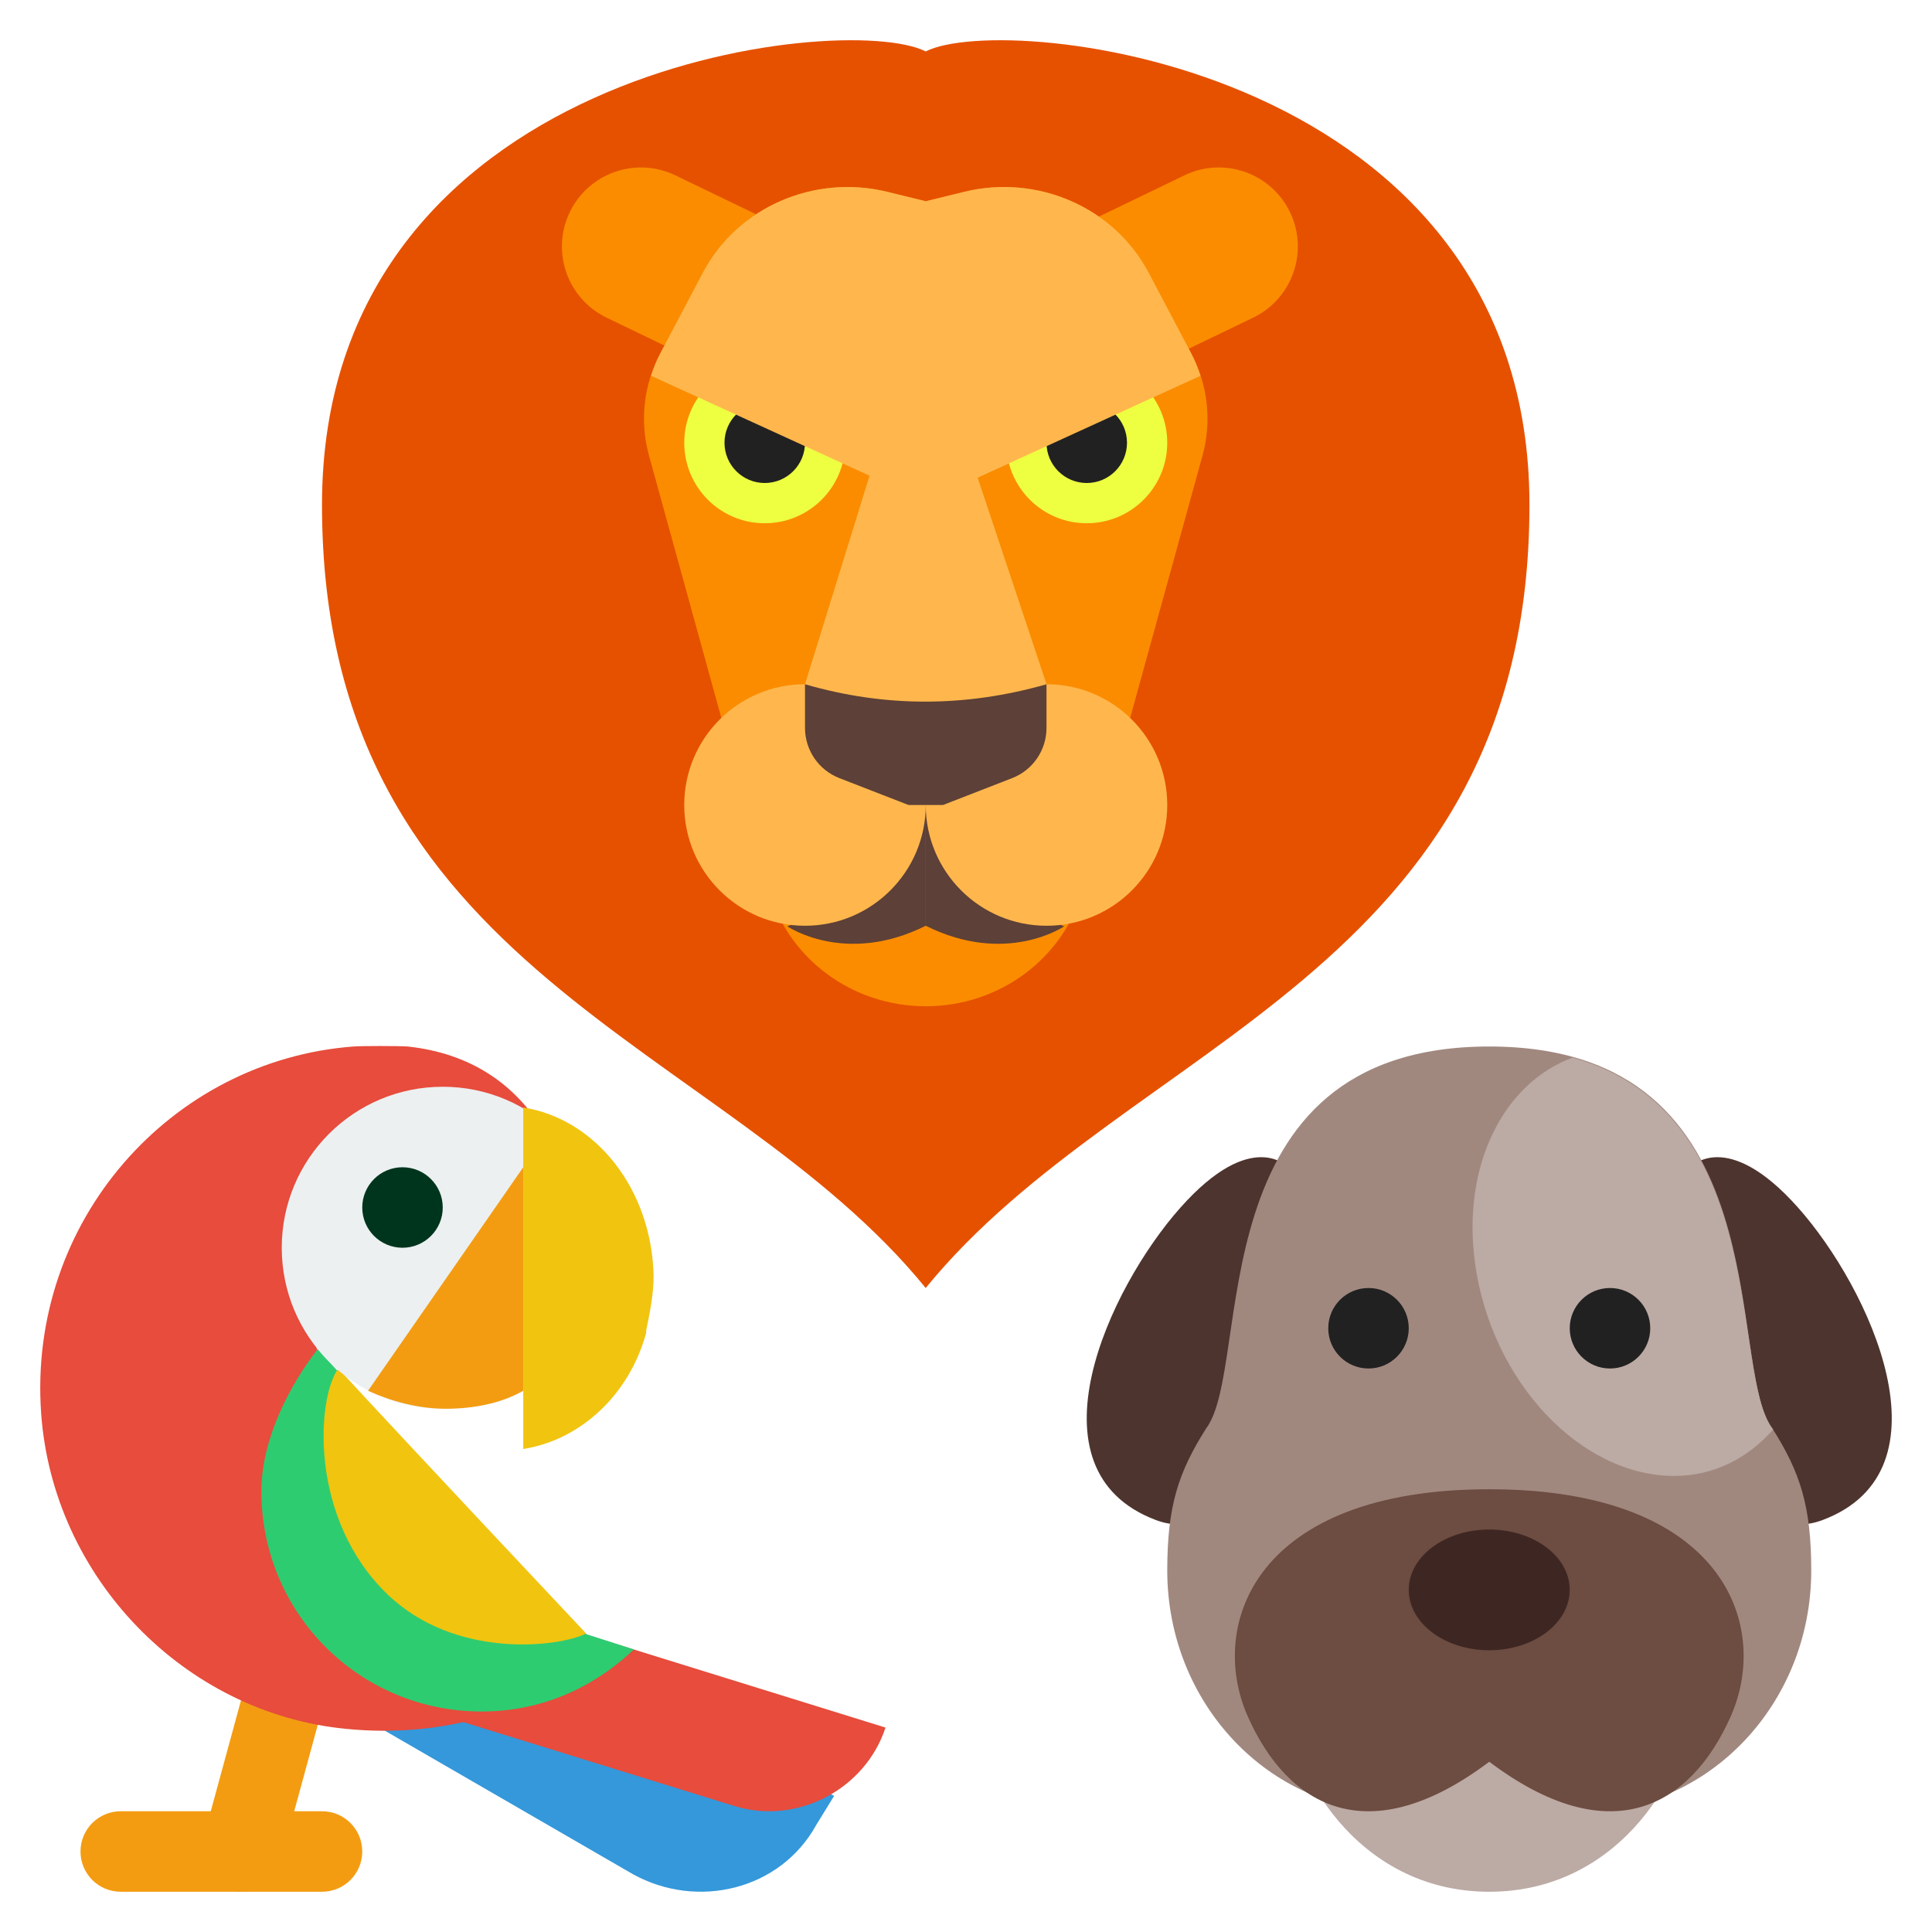 <?xml version="1.0" encoding="iso-8859-1"?>
<!-- Generator: Adobe Illustrator 22.1.0, SVG Export Plug-In . SVG Version: 6.00 Build 0)  -->
<svg version="1.1" id="Layer_1" xmlns="http://www.w3.org/2000/svg" xmlns:xlink="http://www.w3.org/1999/xlink" x="0px" y="0px"
	 viewBox="0 0 48 48" style="enable-background:new 0 0 48 48;" xml:space="preserve">
<path style="fill:#F39C12;" d="M8,47H3c-0.553,0-1-0.447-1-1s0.447-1,1-1h5c0.553,0,1,0.447,1,1S8.553,47,8,47z"/>
<path style="fill:#F39C12;" d="M6.001,47c-0.088,0-0.176-0.011-0.264-0.035C5.204,46.82,4.89,46.27,5.035,45.738l1.5-5.5
	c0.146-0.534,0.7-0.849,1.228-0.702c0.533,0.146,0.848,0.695,0.702,1.228l-1.5,5.5C6.844,46.708,6.44,47,6.001,47z"/>
<path style="fill:#E65100;" d="M22.999,1.278L22.999,1.278c-2-1.024-15,0.364-14.999,11.265C8.001,24.208,18,25.856,22.999,32
	c5-6.144,14.999-7.792,15-19.457C38,1.642,24.999,0.254,22.999,1.278z"/>
<path style="fill:#FB8C00;" d="M17.428,9.029l-2.357-1.137c-0.976-0.471-1.386-1.645-0.915-2.621l0,0
	c0.471-0.976,1.645-1.386,2.621-0.915l2.357,1.137c0.976,0.471,1.386,1.645,0.915,2.621l0,0C19.578,9.091,18.405,9.5,17.428,9.029z"
	/>
<path style="fill:#FB8C00;" d="M28.777,9.029l2.357-1.137c0.976-0.471,1.386-1.645,0.915-2.621l0,0
	c-0.471-0.976-1.645-1.386-2.621-0.915l-2.357,1.137c-0.976,0.471-1.386,1.645-0.915,2.621l0,0C26.627,9.091,27.8,9.5,28.777,9.029z
	"/>
<path style="fill:#FB8C00;" d="M29.597,8.783l-1.06-2.009c-0.856-1.622-2.76-2.455-4.586-2.007L23,5l-0.951-0.233
	c-1.826-0.448-3.73,0.385-4.586,2.007l-1.06,2.009c-0.414,0.784-0.513,1.688-0.278,2.538l2.973,10.781C19.569,23.811,21.17,25,23,25
	s3.431-1.189,3.902-2.898l2.973-10.781C30.11,10.471,30.011,9.567,29.597,8.783z"/>
<path style="fill:#5D4037;" d="M23,20L23,20h-1c0,0-1.266,2.581-2.438,3.015C19.563,23.015,21,24,23,23C23,22,23,20,23,20z"/>
<path style="fill:#5D4037;" d="M23,20L23,20h1c0,0,1.266,2.581,2.438,3.015C26.438,23.015,25,24,23,23C23,22,23,20,23,20z"/>
<circle style="fill:#FFB74D;" cx="20" cy="20" r="3"/>
<circle style="fill:#FFB74D;" cx="26" cy="20" r="3"/>
<path style="fill:#FFB74D;" d="M24,11h-2.143L20,17c1.954,0.783,3.953,0.813,6,0L24,11z"/>
<path style="fill:#5D4037;" d="M26,18.085c0,0.552-0.339,1.047-0.853,1.247L23.429,20h-0.857l-1.719-0.668
	C20.339,19.132,20,18.637,20,18.085V17c1.991,0.578,3.991,0.573,6,0V18.085z"/>
<circle style="fill:#EEFF41;" cx="19" cy="11" r="2"/>
<circle style="fill:#EEFF41;" cx="27" cy="11" r="2"/>
<circle style="fill:#212121;" cx="19" cy="11" r="1"/>
<circle style="fill:#212121;" cx="27" cy="11" r="1"/>
<path style="fill:#FFB74D;" d="M29.597,8.783l-1.06-2.009c-0.856-1.622-2.76-2.456-4.586-2.007L23,5l-0.951-0.233
	c-1.826-0.448-3.73,0.385-4.586,2.007l-1.06,2.009c-0.094,0.178-0.167,0.364-0.228,0.553L22,12l1,1l1-1l5.826-2.664
	C29.764,9.147,29.691,8.961,29.597,8.783z"/>
<path style="fill:#4E342E;" d="M42,29c0,0,0.89-1,2.67,1s3.894,6.53,0.612,7.765S42,29,42,29z"/>
<path style="fill:#4E342E;" d="M32,29c0,0-0.89-1-2.67,1s-3.894,6.53-0.612,7.765S32,29,32,29z"/>
<path style="fill:#A1887F;" d="M44.037,35.494C42.852,33.932,44.333,26,37,26s-5.852,7.932-7.037,9.494
	C29.278,36.577,29,37.416,29,39.018C29,42.322,31.537,45,34.667,45c0.417,0,1.375,0,2.333,0s1.916,0,2.333,0
	C42.463,45,45,42.322,45,39.018C45,37.416,44.722,36.577,44.037,35.494z"/>
<path style="fill:#BCAAA4;" d="M44.037,35.494c-1.057-1.393-0.011-7.834-4.965-9.218c-1.704,0.625-2.753,2.654-2.428,5.088
	c0.391,2.93,2.607,5.305,4.951,5.305c0.989,0,1.829-0.441,2.456-1.15C44.046,35.51,44.042,35.503,44.037,35.494z"/>
<circle style="fill:#212121;" cx="40" cy="33" r="1"/>
<circle style="fill:#212121;" cx="34" cy="33" r="1"/>
<path style="fill:#BCAAA4;" d="M42,42.246C42,43.887,40.333,47,37,47s-5-3.113-5-4.754c0-1.641,2.699-1.189,5-1.189
	S42,40.605,42,42.246z"/>
<path style="fill:#6D4C41;" d="M37,37c-5.833,0-7,3.385-6,5.642c1,2.257,3,3.385,6,1.128c3,2.257,5,1.129,6-1.128
	C44,40.385,42.833,37,37,37z"/>
<ellipse style="fill:#3E2723;" cx="37" cy="39.5" rx="2" ry="1.5"/>
<path style="fill:#3498DB;" d="M20.723,44.619l-0.444,0.722c-0.889,1.611-2.945,2.111-4.556,1.222L9,42.674l2.111-3.611
	L20.723,44.619z"/>
<path style="fill:#E74C3C;" d="M22,42.921c-0.504,1.543-2.217,2.439-3.779,1.941l-6.752-2.09l0.907-2.837L22,42.921z"/>
<path style="fill:#E74C3C;" d="M7.288,31.797c0,0.146,0.691,1.989,0.691,1.989L15,41.052c-1.687,1.461-4.001,2.143-6.411,1.9
	c-4.001-0.39-7.278-3.751-7.567-7.843C0.685,30.335,4.251,26.341,8.782,26c0.218-0.016,1.08-0.016,1.35,0
	c3.133,0.341,4.386,3.069,4.29,6.381l0,0c0-2.046-1.301-2.241-3.278-2.533C10.951,29.799,7.481,29.897,7.288,31.797z"/>
<path style="fill:#2ECC71;" d="M15.748,40.98l-1.393-0.448c0,0-5.543-5.975-6.459-7.017c-0.697,0.896-1.402,2.24-1.402,3.534
	c0,3.035,2.438,5.473,5.473,5.473C13.46,42.522,14.753,41.925,15.748,40.98z M14.853,32.372L14.853,32.372c0,0.1,0,0.149,0,0.249
	l0,0C14.853,32.571,14.853,32.471,14.853,32.372z"/>
<path style="fill:#F1C40F;" d="M14.563,40.584c-0.679,0.34-3.252,0.65-4.938-0.975C7.667,37.723,7.871,34.728,8.405,34
	C10.01,35.748,14.563,40.584,14.563,40.584z"/>
<circle style="fill:#ECF0F1;" cx="11" cy="31" r="4"/>
<path style="fill:#F39C12;" d="M13,29v5.553C12.44,34.872,11.756,35,11.072,35s-1.368-0.191-1.928-0.447L13,29z"/>
<path style="fill:#F1C40F;" d="M16.239,31.701c0,0.453-0.093,0.905-0.185,1.358c0,0,0,0,0,0.057C15.638,34.642,14.434,35.774,13,36
	v-8.485C14.805,27.798,16.193,29.551,16.239,31.701z"/>
<circle style="fill:#00351D;" cx="10" cy="30" r="1"/>
</svg>
